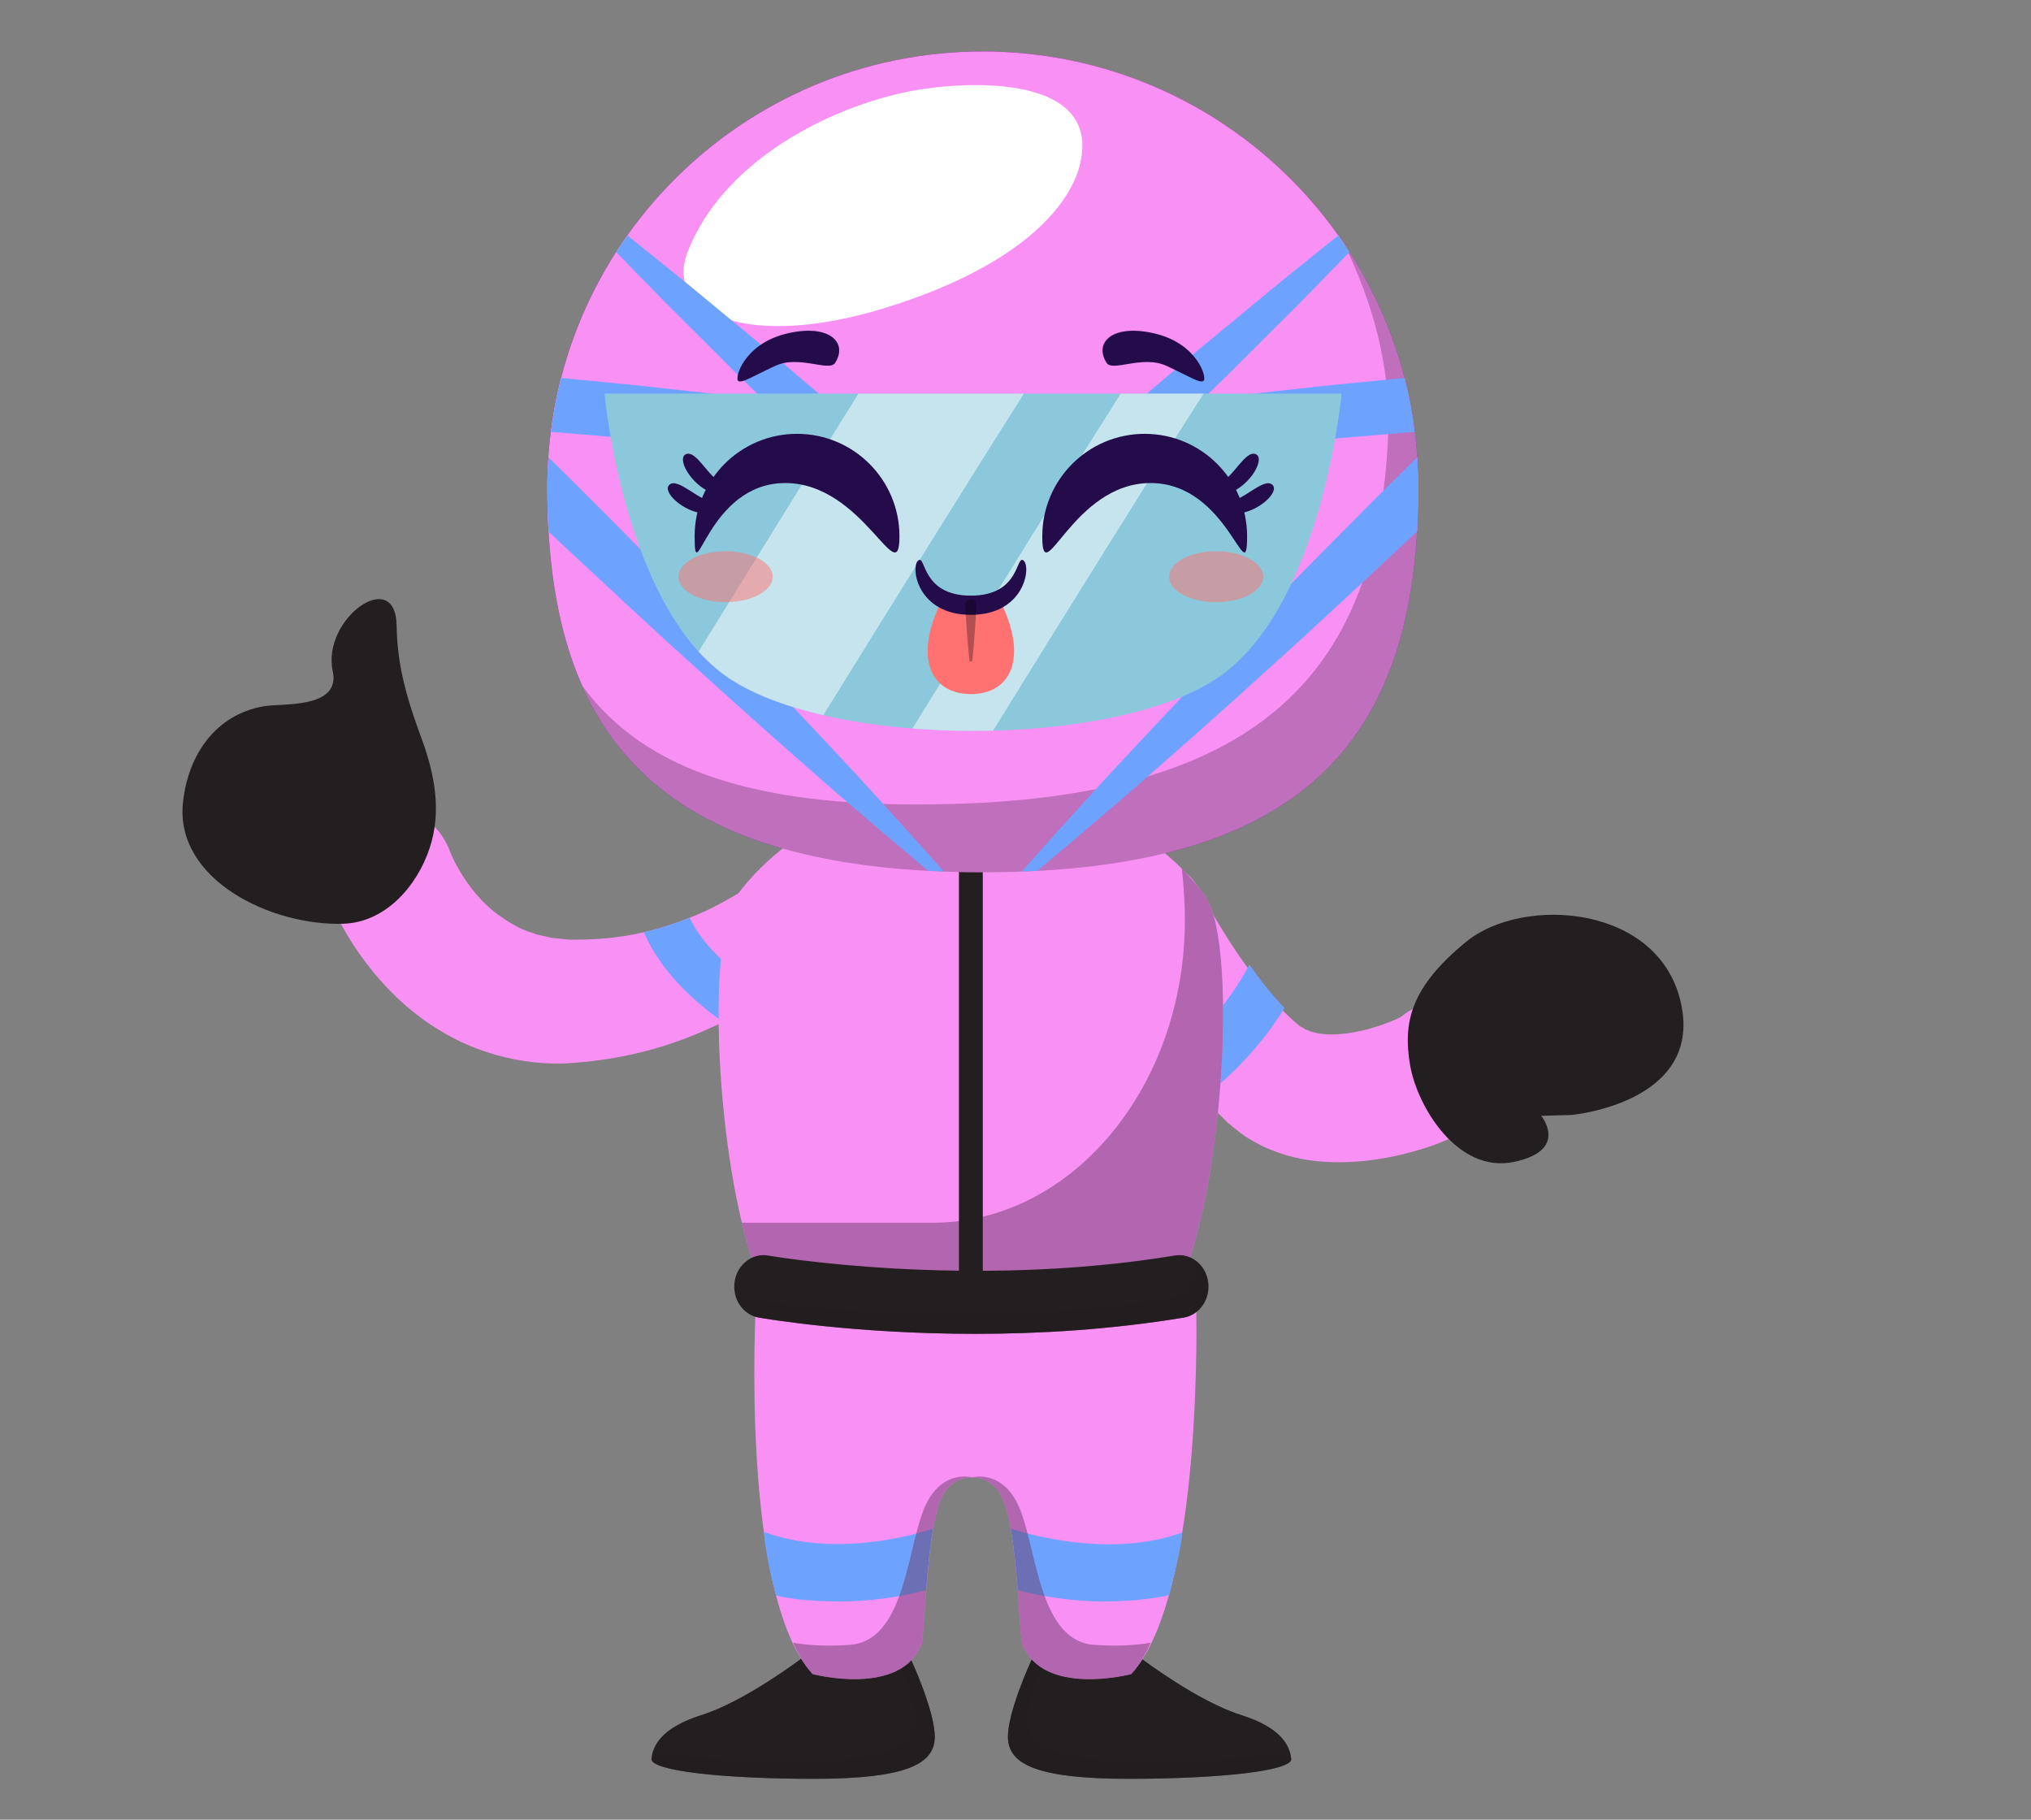 <?xml version="1.0" encoding="UTF-8"?>
<svg xmlns="http://www.w3.org/2000/svg" viewBox="0 0 1544.17 1383.32">
  <rect x="0" y="0" width="1544.17" height="1383.32" fill="#808080" stroke="none"/>
  <defs>
    <style>
      .cls-1 {
        fill: #f991f4;
      }

      .cls-2, .cls-3, .cls-4, .cls-5, .cls-6 {
        opacity: .5;
      }

      .cls-2, .cls-7 {
        fill: #ff7271;
      }

      .cls-3, .cls-8 {
        fill: #6b3d6b;
      }

      .cls-4, .cls-5 {
        mix-blend-mode: multiply;
      }

      .cls-4, .cls-9 {
        fill: #231f20;
      }

      .cls-8 {
        opacity: .4;
      }

      .cls-10 {
        fill: #f2c0f1;
      }

      .cls-5 {
        fill: #014675;
      }

      .cls-11 {
        isolation: isolate;
      }

      .cls-12 {
        fill: #8cc8db;
      }

      .cls-6, .cls-13 {
        fill: #fff;
        mix-blend-mode: soft-light;
      }

      .cls-14 {
        fill: #240b4a;
      }

      .cls-15 {
        mix-blend-mode: overlay;
        opacity: .3;
      }

      .cls-16 {
        fill: #6ea2ff;
      }

      .cls-17 {
        fill: #af08af;
      }
    </style>
  </defs>
  <g class="cls-11">
    <g id="OBJECTS">
      <g>
        <g>
          <path class="cls-17" d="M1078.3,370.23c0,182.85-77.01,292.87-331.08,292.87s-331.08-110.02-331.08-292.87S564.38,39.16,747.23,39.16s331.08,148.23,331.08,331.08Z"/>
          <path class="cls-5" d="M1021.76,185.13c21.53,43.92,35.92,93.34,33.66,145.51-7.76,179.03-95.86,273.94-331.08,280.54-145.93,4.09-233.43-24.06-281.48-89.65,40.34,90.43,131.21,141.58,304.37,141.58,254.07,0,331.08-110.02,331.08-292.87,0-68.57-20.85-132.27-56.54-185.11Z"/>
          <path class="cls-13" d="M763.57,65.78c-27.72-2.97-58.45.61-76.18,4.51-64.98,14.3-139.36,55.93-164.69,121.51-17.93,46.42,46.35,74.79,151.68,41.86,105.33-32.93,138.52-79.34,146.03-106.13,11.82-42.14-19.84-57.78-56.85-61.75Z"/>
          <g>
            <path class="cls-10" d="M1077.45,347.71c-12.52,12.34-25.1,24.63-37.48,37.12-33.3,33.72-66.88,67.15-99.58,101.48-33.05,33.97-65.46,68.61-97.81,103.31-22.08,24.11-44.01,48.37-65.7,72.88,3.98-.15,7.93-.3,11.82-.51,22.84-19.09,45.5-38.37,68.04-57.76,35.7-31.25,71.32-62.56,106.31-94.54,35.34-31.62,69.79-64.14,104.54-96.37,3.27-3.05,6.48-6.17,9.74-9.23.65-10.99.96-22.28.96-33.86,0-7.58-.35-15.07-.85-22.53Z"/>
            <path class="cls-10" d="M940.39,338.71l72.52-5.15,62.66-5.26c-1.76-13.93-4.29-27.63-7.73-40.96l-58.61,5.72-72.26,8c-7.54.85-15.08,1.69-22.62,2.52l19.13-18.6,55.01-54.89,37.49-38.4c-2.75-4.29-5.6-8.5-8.54-12.65l-43.52,35.01-59.9,49.5-59.22,50.25-38.07,32.3,51.12-2.6c24.22-1.23,48.37-3.13,72.55-4.79Z"/>
          </g>
          <g>
            <path class="cls-10" d="M580.45,263.54l-59.9-49.5-43.52-35.01c-2.94,4.15-5.79,8.37-8.54,12.65l37.48,38.4,55.01,54.89,19.13,18.6c-7.54-.83-15.08-1.67-22.62-2.52l-72.26-8-58.61-5.72c-3.44,13.34-5.97,27.03-7.73,40.96l62.66,5.26,72.52,5.15c24.18,1.66,48.34,3.55,72.55,4.79l51.12,2.6-38.07-32.3-59.22-50.25Z"/>
            <path class="cls-10" d="M651.87,589.63c-32.34-34.71-64.75-69.34-97.81-103.31-32.7-34.33-66.28-67.76-99.58-101.48-12.38-12.49-24.95-24.78-37.48-37.12-.5,7.45-.85,14.95-.85,22.53,0,11.58.31,22.87.96,33.86,3.26,3.06,6.47,6.18,9.75,9.23,34.74,32.23,69.2,64.75,104.54,96.37,34.99,31.98,70.61,63.3,106.31,94.54,22.55,19.39,45.21,38.66,68.04,57.76,3.88.21,7.84.36,11.82.51-21.69-24.51-43.62-48.77-65.7-72.88Z"/>
          </g>
          <g>
            <path class="cls-12" d="M739.81,299.23h-280.2s14.8,163.25,94.82,216.48c80.02,53.23,290.74,53.23,370.76,0,80.02-53.24,94.82-216.48,94.82-216.48h-280.2Z"/>
            <g>
              <path class="cls-6" d="M778.5,299.23h-125.79c-28.5,45.56-67.48,108.57-121.56,196.1,7.08,7.79,14.79,14.73,23.28,20.38,18.14,12.07,43.02,21.37,71.54,27.96,50.59-81.76,115.27-185.74,152.52-244.44Z"/>
              <path class="cls-6" d="M852.08,299.23c-30.04,47.34-78.57,125.37-158.36,254.56,20.14,1.6,40.81,2.16,61.33,1.64,54.23-87.63,124.09-199.89,160.01-256.19h-62.98Z"/>
            </g>
          </g>
        </g>
        <g>
          <path class="cls-1" d="M618.19,730.74l-5.75,5.13-5.1,4.26c-3.38,2.79-6.75,5.29-10.14,7.87-6.79,4.97-13.67,9.64-20.69,14-14.01,8.76-28.57,16.29-43.62,22.63-29.96,13.02-62.04,20.63-94.64,23.21-34.22,3.28-73.32-5.12-105.99-25.8-16.52-10.15-31.3-23.29-44.24-38.1-6.46-7.43-12.48-15.31-18.07-23.69-2.75-4.24-5.49-8.5-8.06-13.11-1.3-2.2-2.59-4.68-3.87-7.12-.62-1.16-1.28-2.47-1.96-3.94-.65-1.38-1.26-2.59-2.36-5.23-10.8-27.54.19-59.77,24.56-71.98,24.37-12.21,52.88.22,63.69,27.76-.36-.81-.16-.24,0,.18.1.34.28.81.54,1.39.46,1.07.86,2.14,1.46,3.34,1.03,2.34,2.33,4.71,3.59,7.12,2.64,4.76,5.6,9.41,8.79,13.8,6.42,8.75,13.71,16.53,21.84,22.54,8.18,5.87,16.76,11.3,26.47,14.13,4.67,1.99,9.89,2.43,14.87,3.87l7.91.76c2.64.29,5.19.72,8.39.56,24.27.29,48.97-3.02,72.87-11,11.98-3.81,23.8-8.64,35.19-14.45,5.69-2.89,11.28-6.01,16.71-9.3,2.65-1.69,5.38-3.35,7.88-5.1,2.42-1.56,5.37-3.83,6.54-4.6l4.58-3.03c16.34-10.84,37.37-4.64,46.95,13.83,8.78,16.92,4.92,38.26-8.34,50.06Z"/>
          <path class="cls-16" d="M524.3,697.65c-5.17,2.06-10.37,4.01-15.62,5.67-6.33,2.11-12.72,3.86-19.14,5.33,13.14,30.9,39.95,54.16,60.1,68.12,9.13-4.51,18.14-9.32,26.87-14.78,2.89-1.8,5.68-3.87,8.53-5.77-13.41-7.68-46.68-29.07-60.73-58.58Z"/>
          <path class="cls-9" d="M314.49,544.35c-7.53-22.44-12.5-43.13-12.94-68.86-.77-45.34-57.15-4.98-48.57,34.7,6.26,28.96-38.77,24.24-52.72,26.74-36.01,6.46-57.06,36.18-61.12,72.8-6.52,58.82,66.83,94.25,121.83,92.51,32.35-1.03,56.29-28.88,65.75-57.72,9.2-28.05,3.72-56.02-6.17-83.01-2.16-5.9-4.19-11.58-6.06-17.16Z"/>
          <g>
            <path class="cls-1" d="M911.85,676.43c9.7,18.16,21.43,37.71,33.46,54.79,12.03,17.28,25.23,33.42,38.28,44.89l4.81,4.07c1.11.52,2.1,1.06,3.06,1.71.81.81,2.27.92,3.33,1.48,1.06.56,2.25,1.02,3.7,1.24,5.12,1.55,11.73,2.16,19.25,1.59,7.45-.48,15.65-1.94,24.01-4.3,4.18-1.2,8.41-2.55,12.54-4.14,2.09-.76,4.1-1.6,6.09-2.44,1.73-.75,4.35-1.95,4.65-2.2,21.75-18.03,51.77-14.18,67.04,8.61,15.28,22.79,10.02,55.89-11.73,73.92-3.96,3.29-8.2,5.84-12.58,7.7l-10.69,4.44c-4.98,2.08-7.7,2.96-11.34,4.21-3.39,1.11-6.78,2.18-10.13,3.1-6.73,1.93-13.48,3.49-20.34,4.81-13.71,2.59-27.91,4.01-42.74,3.55-14.74-.41-30.42-2.88-45.97-9.29-3.87-1.37-7.7-3.23-11.48-5.44-3.75-2.2-7.59-3.98-11.08-6.87-3.54-2.68-7.05-5.45-10.43-8.27l-7.53-7.52c-19.2-20.28-33.21-41.51-45.97-63.15-12.8-21.87-23.51-43.18-34.01-67.22-8.53-19.5-.56-43.79,17.79-54.25,17.43-9.93,37.95-3.82,47.28,13.52l.76,1.43Z"/>
            <path class="cls-16" d="M893.83,800.45c6.99,10.83,14.63,21.52,23.34,32,29-22.62,48.1-47.8,59.45-66.13-9.16-9.51-18.2-20.93-26.72-32.97-6.84,13.25-24.17,41.91-56.06,67.1Z"/>
          </g>
          <g>
            <path class="cls-9" d="M868.66,1261.47s42.37,31.98,74.6,42.12c32.23,10.14,37.43,24.34,38.47,33.46,1.04,9.12-54.07,15.21-123.73,15.21s-90.59-11.15-91.63-30.42c-1.04-19.26,18.09-60.37,18.09-60.37,0,0,57.43-25.9,84.2,0Z"/>
            <path class="cls-4" d="M873.34,1338.8c-69.66,0-90.59-11.15-91.63-30.42-.73-13.58,8.54-37.96,14.08-51.2-6.88,2.31-11.33,4.29-11.33,4.29,0,0-19.13,41.11-18.09,60.37,1.04,19.26,21.97,30.42,91.63,30.42s124.76-6.08,123.73-15.21c-.19-1.66-.52-3.49-1.13-5.43-21.23,4.48-60.98,7.18-107.26,7.18Z"/>
          </g>
          <g>
            <path class="cls-9" d="M608.38,1261.47s-42.36,31.98-74.6,42.12c-32.23,10.14-37.43,24.34-38.47,33.46-1.04,9.12,54.06,15.21,123.72,15.21s90.59-11.15,91.63-30.42c1.04-19.26-18.09-60.37-18.09-60.37,0,0-57.43-25.9-84.2,0Z"/>
            <path class="cls-4" d="M603.7,1338.8c69.66,0,90.59-11.15,91.63-30.42.73-13.58-8.54-37.96-14.08-51.2,6.88,2.31,11.33,4.29,11.33,4.29,0,0,19.13,41.11,18.09,60.37-1.04,19.26-21.97,30.42-91.63,30.42s-124.76-6.08-123.72-15.21c.19-1.66.52-3.49,1.12-5.43,21.23,4.48,60.98,7.18,107.26,7.18Z"/>
          </g>
          <path class="cls-1" d="M909.45,991.47h-334.75s-12.48,220.17,43.12,281.18c0,0,67.12,17.74,82.91-22.85,3.17-16.48,3.44-93.2,17.32-115.13,9.73-15.39,32.09-15.39,41.83,0,13.87,21.93,14.14,98.64,17.31,115.13,15.78,40.59,82.91,22.85,82.91,22.85,55.6-61,49.34-281.18,49.34-281.18Z"/>
          <path class="cls-1" d="M916.37,681c-45.52-61.53-124.56-83.75-160.05-90.89-12.07-2.43-24.26-2.43-36.33,0-35.49,7.14-114.53,29.36-160.06,90.89-26.47,38.42-12.64,250.23,27.59,310.47h301.27c40.23-60.24,54.06-272.05,27.59-310.47Z"/>
          <path class="cls-3" d="M916.37,681c-5.49-7.42-11.49-14.25-17.82-20.57,1.03,8.92,1.76,18.69,2.13,29.25,4.62,131.01-83.05,239.84-191.47,239.84h-145.13c6.3,26.04,14.15,48.05,23.43,61.95h301.27c40.23-60.24,54.06-272.05,27.59-310.47Z"/>
          <rect class="cls-9" x="729.07" y="662.5" width="18.15" height="311.03"/>
          <path class="cls-9" d="M741.67,1014c-92.84,0-160.54-11.63-164.76-12.37-12.12-2.14-20.34-14.41-18.36-27.42,1.97-13.01,13.51-21.84,25.55-19.72,1.5.27,151.77,25.97,309.04-.03,12.18-2.05,23.51,6.93,25.38,19.96,1.87,13.04-6.46,25.24-18.6,27.24-55.92,9.25-110.42,12.34-158.24,12.34Z"/>
          <path class="cls-4" d="M918.52,974.42c-.99-6.89-4.66-12.58-9.67-16.17.05.28.16.53.2.81,1.9,13.03-6.4,25.25-18.53,27.28-55.9,9.39-110.39,12.61-158.21,12.72-92.84.23-160.56-11.24-164.79-11.97-3.21-.56-6.11-1.86-8.66-3.66,1.98,9.15,8.89,16.57,18.06,18.19,4.22.74,71.92,12.37,164.76,12.37,47.82,0,102.32-3.09,158.24-12.34,12.14-2,20.47-14.2,18.6-27.24Z"/>
          <g>
            <path class="cls-1" d="M1078.3,370.23c0,182.85-77.01,292.87-331.08,292.87s-331.08-110.02-331.08-292.87S564.38,39.16,747.23,39.16s331.08,148.23,331.08,331.08Z"/>
            <path class="cls-8" d="M1021.76,185.13c21.53,43.92,35.92,93.34,33.66,145.51-7.76,179.03-95.86,273.94-331.08,280.54-145.93,4.09-233.43-24.06-281.48-89.65,40.34,90.43,131.21,141.58,304.37,141.58,254.07,0,331.08-110.02,331.08-292.87,0-68.57-20.85-132.27-56.54-185.11Z"/>
            <path class="cls-13" d="M763.57,65.78c-27.72-2.97-58.45.61-76.18,4.51-64.98,14.3-139.36,55.93-164.69,121.51-17.93,46.42,46.35,74.79,151.68,41.86,105.33-32.93,138.52-79.34,146.03-106.13,11.82-42.14-19.84-57.78-56.85-61.75Z"/>
            <g>
              <path class="cls-16" d="M1077.45,347.71c-12.52,12.34-25.1,24.63-37.48,37.12-33.3,33.72-66.88,67.15-99.58,101.48-33.05,33.97-65.46,68.61-97.81,103.31-22.08,24.11-44.01,48.37-65.7,72.88,3.98-.15,7.93-.3,11.82-.51,22.84-19.09,45.5-38.37,68.04-57.76,35.7-31.25,71.32-62.56,106.31-94.54,35.34-31.62,69.79-64.14,104.54-96.37,3.27-3.05,6.48-6.17,9.74-9.23.65-10.99.96-22.28.96-33.86,0-7.58-.35-15.07-.85-22.53Z"/>
              <path class="cls-16" d="M940.39,338.71l72.52-5.15,62.66-5.26c-1.76-13.93-4.29-27.63-7.73-40.96l-58.61,5.72-72.26,8c-7.54.85-15.08,1.69-22.62,2.52l19.13-18.6,55.01-54.89,37.49-38.4c-2.75-4.29-5.6-8.5-8.54-12.65l-43.52,35.01-59.9,49.5-59.22,50.25-38.07,32.3,51.12-2.6c24.22-1.23,48.37-3.13,72.55-4.79Z"/>
            </g>
            <g>
              <path class="cls-16" d="M580.45,263.54l-59.9-49.5-43.52-35.01c-2.94,4.15-5.79,8.37-8.54,12.65l37.48,38.4,55.01,54.89,19.13,18.6c-7.54-.83-15.08-1.67-22.62-2.52l-72.26-8-58.61-5.72c-3.44,13.34-5.97,27.03-7.73,40.96l62.66,5.26,72.52,5.15c24.18,1.66,48.34,3.55,72.55,4.79l51.12,2.6-38.07-32.3-59.22-50.25Z"/>
              <path class="cls-16" d="M651.87,589.63c-32.34-34.71-64.75-69.34-97.81-103.31-32.7-34.33-66.28-67.76-99.58-101.48-12.38-12.49-24.95-24.78-37.48-37.12-.5,7.45-.85,14.95-.85,22.53,0,11.58.31,22.87.96,33.86,3.26,3.06,6.47,6.18,9.75,9.23,34.74,32.23,69.2,64.75,104.54,96.37,34.99,31.98,70.61,63.3,106.31,94.54,22.55,19.39,45.21,38.66,68.04,57.76,3.88.21,7.84.36,11.82.51-21.69-24.51-43.62-48.77-65.7-72.88Z"/>
            </g>
            <g>
              <path class="cls-12" d="M739.81,299.23h-280.2s14.8,163.25,94.82,216.48c80.02,53.23,290.74,53.23,370.76,0,80.02-53.24,94.82-216.48,94.82-216.48h-280.2Z"/>
              <g>
                <path class="cls-6" d="M778.5,299.23h-125.79c-28.5,45.56-67.48,108.57-121.56,196.1,7.08,7.79,14.79,14.73,23.28,20.38,18.14,12.07,43.02,21.37,71.54,27.96,50.59-81.76,115.27-185.74,152.52-244.44Z"/>
                <path class="cls-6" d="M852.08,299.23c-30.04,47.34-78.57,125.37-158.36,254.56,20.14,1.6,40.81,2.16,61.33,1.64,54.23-87.63,124.09-199.89,160.01-256.19h-62.98Z"/>
              </g>
            </g>
          </g>
          <path class="cls-9" d="M1194.51,847.64s99.78-8.78,83.67-84.45c-16.12-75.67-120.18-82.5-163.23-47.42-43.05,35.08-48.26,62.1-42.87,93.85,5.39,31.75,36.23,82.57,78.83,73.7,42.6-8.87,20.84-35.09,20.84-35.09l22.77-.6Z"/>
          <path class="cls-16" d="M889.07,1212.55c3.24-14.82,8.3-31.06,9.83-47.58-49.21,18.03-107.24,4.71-130.5-2.97,2.6,14.42,4.18,31.44,5.34,46.91,17.52,4.47,40.19,8.51,65.25,8.51,15.18,0,33.85-1.1,50.08-4.86Z"/>
          <path class="cls-16" d="M590.04,1212.93c16.22,3.76,33.69,4.48,48.88,4.48,25.05,0,47.73-4.04,65.25-8.51,1.16-15.45,2.74-32.44,5.34-46.85-23.18,7.73-79.33,20.68-128.77,2.49,1.52,16.52,5.34,33.47,9.3,48.39Z"/>
          <path class="cls-3" d="M831.96,1250.45c-40.93-2.84-43.36-68.65-55.82-101.55-12.46-32.9-37.18-25.77-37.18-25.77,0,0-24.72-7.13-37.18,25.77-12.46,32.9-14.89,98.71-55.82,101.55-19.12,1.33-33.26.05-42.96-1.67,4.16,9.37,9.02,17.52,14.81,23.87,0,0,67.12,17.74,82.91-22.85,3.17-16.48,3.44-93.2,17.32-115.13,9.73-15.39,32.09-15.39,41.83,0,13.87,21.93,14.14,98.64,17.31,115.12,15.79,40.59,82.91,22.85,82.91,22.85,5.79-6.35,10.65-14.5,14.81-23.87-9.7,1.73-23.84,3-42.96,1.67Z"/>
        </g>
        <g>
          <path class="cls-7" d="M760.29,456.41l-22.14,3.5-22.14-3.5c-22.19,44.68-7.59,71.25,22.14,71.25s44.33-26.57,22.14-71.25Z"/>
          <g>
            <ellipse class="cls-2" cx="551.65" cy="438.43" rx="35.83" ry="19.36"/>
            <ellipse class="cls-2" cx="924.66" cy="438.43" rx="35.83" ry="19.36"/>
            <path class="cls-14" d="M683.86,407.66c0,43-27.49-40.45-86.79-40.45s-68.94,83.45-68.94,40.45,34.86-77.86,77.86-77.86,77.86,34.86,77.86,77.86Z"/>
            <path class="cls-14" d="M792.44,407.66c0,43,23.03-40.45,82.33-40.45s73.4,83.45,73.4,40.45-34.86-77.86-77.86-77.86-77.86,34.86-77.86,77.86Z"/>
            <path class="cls-14" d="M841.28,275.79c4.5,7.24,27.41-6.16,45.64,2.35,18.23,8.51,25.05,13.23,28.08,11.46,3.03-1.77-4.08-27.82-36.06-35.83-31.99-8.01-47.71,5.83-37.65,22.03Z"/>
            <path class="cls-14" d="M635.02,275.79c-4.5,7.24-27.41-6.16-45.64,2.35-18.23,8.51-25.05,13.23-28.08,11.46-3.03-1.77,4.08-27.82,36.06-35.83,31.99-8.01,47.71,5.83,37.65,22.03Z"/>
          </g>
          <path class="cls-14" d="M547.93,366.08c-8.62-2.35-18.3-23.78-26.14-20.91-7.84,2.87,3.4,23.26,19.08,29.27,15.68,6.01,7.06-8.36,7.06-8.36Z"/>
          <path class="cls-14" d="M540.4,380.43c-8.93.34-24.58-17.22-31.2-12.13-6.62,5.09,10.2,21.17,26.97,22.22,16.76,1.04,4.23-10.09,4.23-10.09Z"/>
          <path class="cls-14" d="M928.37,366.08c8.62-2.35,18.3-23.78,26.14-20.91,7.84,2.87-3.4,23.26-19.08,29.27-15.68,6.01-7.06-8.36-7.06-8.36Z"/>
          <path class="cls-14" d="M935.9,380.43c8.93.34,24.58-17.22,31.2-12.13,6.62,5.09-10.2,21.17-26.97,22.22-16.76,1.04-4.23-10.09-4.23-10.09Z"/>
          <path class="cls-14" d="M778.18,426.11c-5.99-4.73-2.13,26.7-40.03,26.7s-34.04-31.43-40.03-26.7c-5.99,4.73-.95,41.29,40.03,41.29s46.02-36.56,40.03-41.29Z"/>
          <g class="cls-15">
            <path d="M742.36,459.91c-.62,14.04-1.65,28.06-3.1,42.05-.07.61-.62,1.05-1.23.98-.53-.06-.93-.48-.98-.98-1.46-13.99-2.49-28.01-3.1-42.05-.04-5.75,8.45-5.77,8.42,0h0Z"/>
          </g>
        </g>
      </g>
    </g>
  </g>
</svg>
